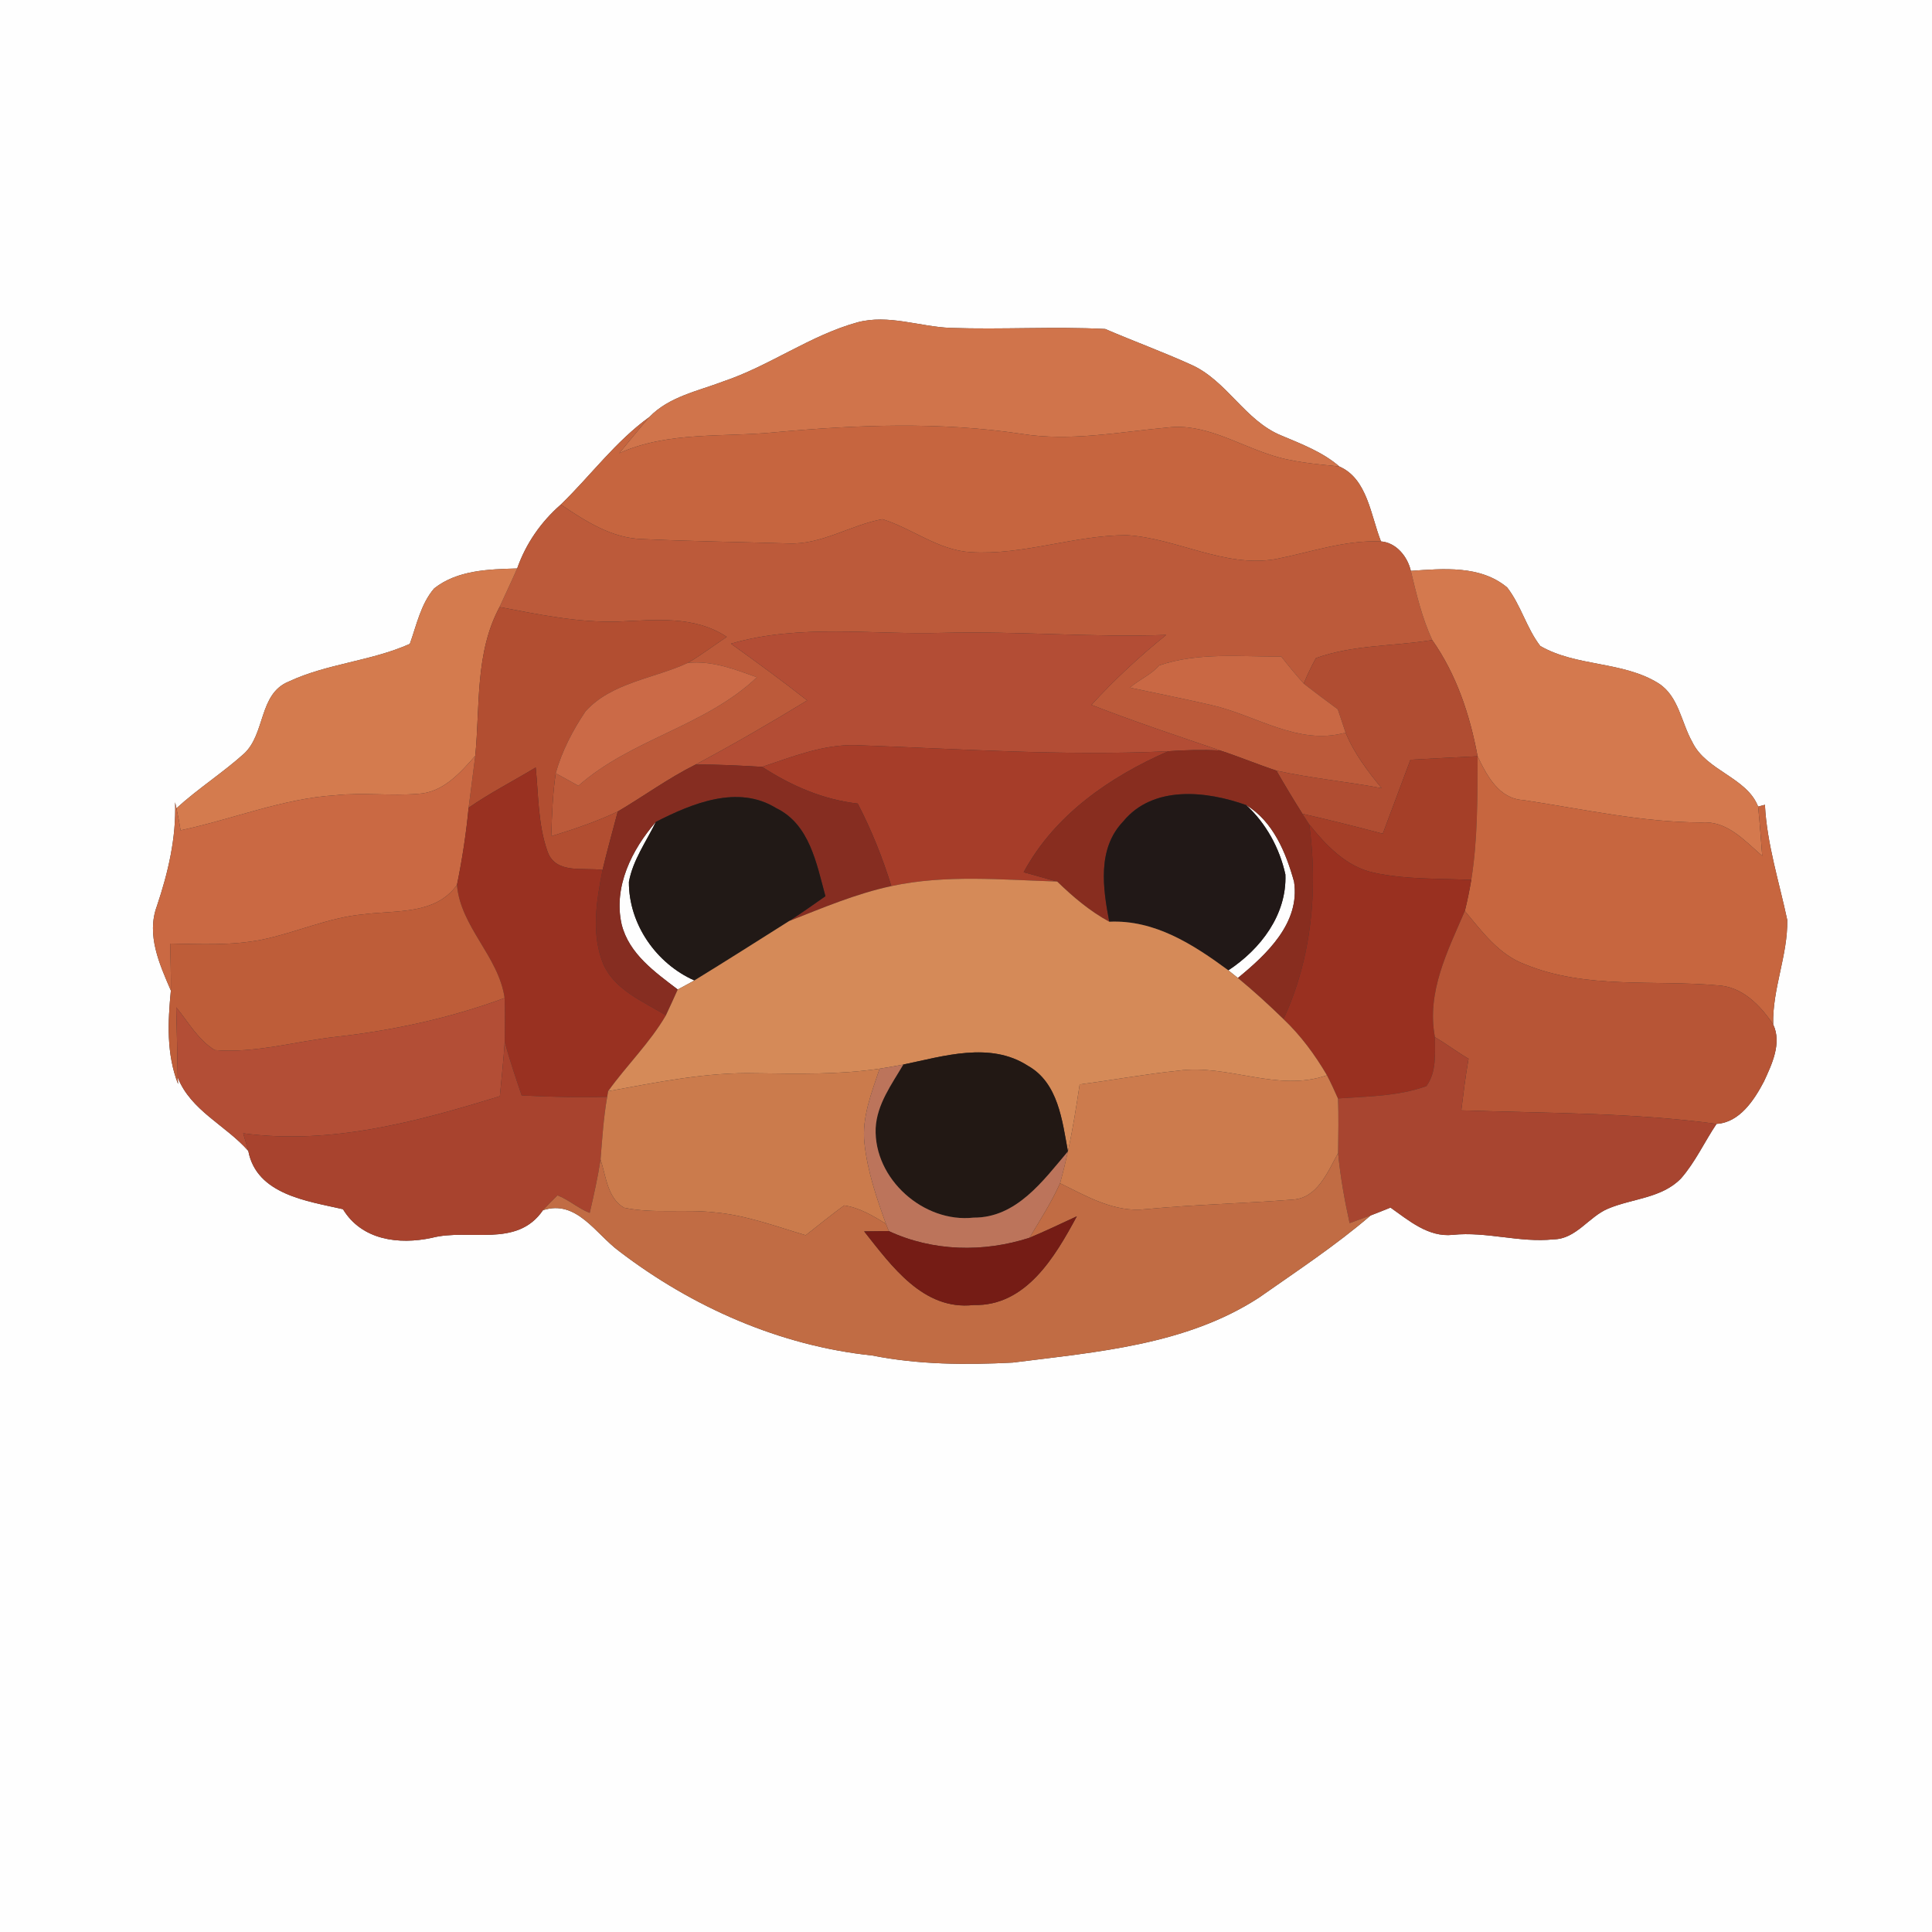 <?xml version="1.0" encoding="UTF-8" ?>
<!DOCTYPE svg PUBLIC "-//W3C//DTD SVG 1.1//EN" "http://www.w3.org/Graphics/SVG/1.1/DTD/svg11.dtd">
<svg width="250pt" height="250pt" viewBox="0 0 250 250" version="1.1" xmlns="http://www.w3.org/2000/svg">
<rect x="0" y="0" width="250" height="250" fill="#333333" stroke="none"/>
<g id="#fefefeff">
<path fill="#fefefe" opacity="1.00" d=" M 0.00 0.00 L 250.00 0.00 L 250.00 250.00 L 0.00 250.00 L 0.00 0.00 M 93.58 49.36 C 90.30 50.61 86.56 51.33 84.03 53.96 C 79.64 57.12 76.43 61.55 72.57 65.29 C 70.00 67.53 68.05 70.34 66.92 73.56 C 63.25 73.66 59.19 73.76 56.18 76.14 C 54.45 78.15 53.91 80.88 53.03 83.32 C 48.00 85.56 42.35 85.86 37.37 88.19 C 33.46 89.77 34.37 94.96 31.56 97.54 C 28.77 100.04 25.60 102.06 22.83 104.59 L 22.66 103.81 C 22.81 108.43 21.76 112.91 20.30 117.25 C 18.92 120.99 20.64 124.77 22.11 128.18 C 21.72 132.25 21.52 136.37 23.04 140.27 L 22.99 139.40 C 24.68 143.72 29.22 145.61 32.13 148.93 C 33.20 154.58 39.75 155.41 44.38 156.47 C 46.81 160.48 51.60 161.09 55.86 160.18 C 60.70 158.91 66.87 161.56 70.26 156.60 C 74.61 155.18 77.08 159.67 80.11 161.90 C 89.59 169.15 100.93 174.15 112.86 175.40 C 118.84 176.59 124.97 176.63 131.04 176.32 C 141.92 174.94 153.45 174.06 162.90 167.92 C 167.80 164.48 172.82 161.18 177.36 157.28 C 178.22 156.95 179.08 156.61 179.93 156.26 C 182.32 157.95 184.83 160.12 187.98 159.79 C 192.36 159.33 196.66 160.84 201.03 160.37 C 203.95 160.34 205.57 157.45 208.08 156.40 C 211.20 155.08 215.02 155.06 217.51 152.50 C 219.38 150.37 220.55 147.76 222.12 145.43 C 225.10 145.26 227.00 142.34 228.26 139.93 C 229.29 137.70 230.59 134.98 229.45 132.56 C 229.33 127.96 231.35 123.61 231.27 119.05 C 230.22 114.10 228.64 109.23 228.38 104.14 L 227.50 104.37 C 226.04 100.59 220.78 99.75 218.99 96.03 C 217.55 93.50 217.24 90.10 214.61 88.42 C 209.98 85.53 204.00 86.30 199.31 83.59 C 197.53 81.28 196.82 78.33 195.03 76.02 C 191.57 73.12 186.75 73.58 182.56 73.87 C 182.14 72.03 180.68 70.21 178.70 70.06 C 177.37 66.72 176.95 61.96 173.32 60.37 C 171.13 58.48 168.42 57.46 165.79 56.35 C 161.07 54.42 158.76 49.24 154.11 47.18 C 150.46 45.53 146.69 44.15 143.01 42.57 C 136.34 42.23 129.66 42.66 122.99 42.43 C 118.98 42.27 114.96 40.64 110.95 41.71 C 104.81 43.41 99.60 47.34 93.58 49.36 Z" />
<path fill="#fefefe" opacity="1.00" d=" M 161.26 104.18 C 164.74 106.29 166.41 110.33 167.45 114.09 C 168.26 119.43 163.91 123.49 160.18 126.55 C 159.87 126.30 159.26 125.81 158.95 125.56 C 163.12 122.81 166.53 118.37 166.33 113.16 C 165.58 109.75 163.84 106.56 161.26 104.18 Z" />
<path fill="#fefefe" opacity="1.00" d=" M 80.44 119.61 C 79.34 114.76 81.76 109.94 84.87 106.35 C 83.64 108.89 81.89 111.29 81.38 114.12 C 81.36 119.58 84.90 124.67 89.85 126.87 C 89.14 127.26 88.42 127.66 87.70 128.04 C 84.75 125.79 81.39 123.43 80.44 119.61 Z" />
</g>
<g id="#d0744bff">
<path fill="#d0744b" opacity="1.00" d=" M 93.58 49.36 C 99.60 47.34 104.81 43.41 110.95 41.71 C 114.96 40.64 118.98 42.27 122.99 42.43 C 129.66 42.66 136.34 42.23 143.01 42.57 C 146.69 44.15 150.46 45.53 154.11 47.18 C 158.76 49.24 161.07 54.42 165.79 56.35 C 168.42 57.46 171.13 58.48 173.32 60.37 C 170.26 60.03 167.15 59.82 164.22 58.80 C 159.93 57.40 155.81 54.76 151.11 55.32 C 144.82 55.89 138.50 57.16 132.17 56.14 C 121.66 54.56 110.99 54.96 100.45 55.92 C 93.65 56.62 86.53 55.76 80.13 58.64 C 81.44 57.08 82.70 55.49 84.03 53.96 C 86.56 51.33 90.30 50.61 93.58 49.36 Z" />
</g>
<g id="#c6653fff">
<path fill="#c6653f" opacity="1.00" d=" M 72.57 65.29 C 76.43 61.55 79.64 57.12 84.03 53.96 C 82.70 55.49 81.44 57.08 80.13 58.64 C 86.53 55.76 93.65 56.62 100.45 55.92 C 110.99 54.96 121.66 54.56 132.17 56.14 C 138.50 57.16 144.82 55.89 151.11 55.32 C 155.81 54.76 159.93 57.40 164.22 58.80 C 167.15 59.82 170.26 60.03 173.32 60.37 C 176.95 61.96 177.37 66.72 178.70 70.06 C 174.00 69.86 169.55 71.48 165.01 72.36 C 158.39 73.47 152.30 69.65 145.79 69.25 C 138.99 69.26 132.43 71.87 125.62 71.45 C 121.43 71.21 118.07 68.40 114.19 67.18 C 110.07 67.92 106.33 70.51 102.00 70.32 C 95.75 70.13 89.49 70.05 83.24 69.76 C 79.22 69.70 75.79 67.45 72.57 65.29 Z" />
</g>
<g id="#bc5a3aff">
<path fill="#bc5a3a" opacity="1.00" d=" M 66.92 73.56 C 68.05 70.34 70.00 67.53 72.57 65.29 C 75.79 67.45 79.22 69.70 83.24 69.76 C 89.49 70.05 95.75 70.13 102.00 70.32 C 106.33 70.51 110.07 67.92 114.19 67.18 C 118.07 68.40 121.43 71.21 125.62 71.45 C 132.43 71.87 138.99 69.26 145.79 69.25 C 152.30 69.65 158.39 73.47 165.01 72.36 C 169.55 71.48 174.00 69.86 178.70 70.06 C 180.68 70.21 182.14 72.03 182.56 73.87 C 183.29 76.90 184.01 79.97 185.33 82.82 C 180.33 83.64 175.08 83.42 170.28 85.16 C 169.69 86.22 169.17 87.32 168.70 88.45 C 167.69 87.31 166.72 86.15 165.79 84.95 C 160.54 85.00 155.07 84.37 150.01 86.10 C 148.93 87.33 147.43 87.92 146.21 88.98 C 149.73 89.73 153.26 90.43 156.77 91.24 C 162.57 92.56 168.00 96.52 174.12 94.80 C 175.21 97.47 176.97 99.77 178.78 101.99 C 174.26 101.13 169.66 100.72 165.17 99.72 C 162.72 98.91 160.34 97.91 157.88 97.11 C 152.31 95.21 146.71 93.35 141.23 91.21 C 144.21 87.94 147.46 84.94 150.90 82.16 C 141.25 82.51 131.61 81.64 121.96 81.89 C 112.82 82.16 103.53 80.69 94.58 83.29 C 97.91 85.68 101.23 88.10 104.45 90.64 C 99.71 93.54 94.90 96.32 90.00 98.94 C 86.49 100.69 83.31 103.02 79.94 105.01 C 77.17 106.33 74.25 107.30 71.33 108.21 C 71.42 105.49 71.51 102.76 71.91 100.06 C 72.89 100.60 73.87 101.13 74.84 101.68 C 81.71 95.61 91.27 93.99 97.94 87.64 C 95.08 86.60 92.11 85.45 89.00 85.78 C 90.75 84.76 92.36 83.53 94.04 82.41 C 89.83 79.62 84.78 80.23 79.99 80.43 C 74.80 80.59 69.70 79.51 64.64 78.55 C 65.39 76.88 66.19 75.24 66.92 73.56 Z" />
</g>
<g id="#d47b4eff">
<path fill="#d47b4e" opacity="1.00" d=" M 56.18 76.14 C 59.19 73.76 63.25 73.66 66.92 73.56 C 66.19 75.24 65.39 76.88 64.64 78.55 C 61.46 84.49 62.13 91.33 61.50 97.80 C 59.55 100.03 57.29 102.56 54.12 102.72 C 50.57 103.01 47.00 102.53 43.45 102.90 C 36.55 103.33 30.09 106.02 23.37 107.44 C 23.22 106.48 23.04 105.53 22.83 104.59 C 25.60 102.06 28.77 100.04 31.56 97.54 C 34.37 94.96 33.46 89.77 37.37 88.19 C 42.35 85.86 48.00 85.56 53.03 83.32 C 53.91 80.88 54.45 78.15 56.18 76.14 Z" />
</g>
<g id="#d4794eff">
<path fill="#d4794e" opacity="1.00" d=" M 182.56 73.87 C 186.75 73.58 191.57 73.12 195.03 76.02 C 196.82 78.33 197.53 81.28 199.31 83.59 C 204.00 86.30 209.98 85.53 214.61 88.42 C 217.24 90.10 217.55 93.50 218.99 96.03 C 220.78 99.75 226.04 100.59 227.50 104.37 C 227.72 106.50 227.86 108.62 228.03 110.75 C 225.77 108.80 223.50 106.19 220.22 106.43 C 212.43 106.41 204.80 104.69 197.13 103.53 C 193.97 103.37 192.40 100.38 191.20 97.86 C 190.20 92.50 188.48 87.31 185.33 82.82 C 184.01 79.97 183.29 76.90 182.56 73.87 Z" />
</g>
<g id="#b24e31ff">
<path fill="#b24e31" opacity="1.00" d=" M 61.50 97.80 C 62.13 91.33 61.46 84.49 64.64 78.55 C 69.70 79.51 74.80 80.59 79.99 80.43 C 84.78 80.23 89.83 79.62 94.04 82.41 C 92.36 83.53 90.75 84.76 89.00 85.78 C 84.61 87.81 79.14 88.31 75.77 92.04 C 74.12 94.49 72.71 97.18 71.91 100.06 C 71.51 102.76 71.42 105.49 71.33 108.21 C 74.25 107.30 77.17 106.33 79.94 105.01 C 79.28 107.53 78.57 110.04 77.97 112.57 C 75.55 112.22 71.93 113.16 70.86 110.22 C 69.61 106.73 69.69 102.95 69.32 99.31 C 66.43 101.06 63.42 102.59 60.64 104.52 C 60.92 102.28 61.22 100.04 61.50 97.80 Z" />
</g>
<g id="#b34d35ff">
<path fill="#b34d35" opacity="1.00" d=" M 94.58 83.29 C 103.53 80.69 112.82 82.16 121.96 81.89 C 131.61 81.64 141.25 82.51 150.90 82.16 C 147.46 84.94 144.21 87.94 141.23 91.21 C 146.71 93.35 152.31 95.21 157.88 97.11 C 155.64 97.00 153.40 97.05 151.17 97.21 C 137.66 97.85 124.13 96.90 110.64 96.42 C 106.45 96.34 102.52 97.93 98.62 99.23 C 95.75 99.07 92.88 98.90 90.00 98.94 C 94.90 96.32 99.71 93.54 104.45 90.64 C 101.23 88.10 97.91 85.68 94.58 83.29 Z" />
</g>
<g id="#b04d32ff">
<path fill="#b04d32" opacity="1.00" d=" M 170.28 85.16 C 175.08 83.42 180.33 83.64 185.33 82.82 C 188.48 87.31 190.20 92.50 191.20 97.86 C 188.31 97.99 185.41 98.16 182.51 98.31 C 181.33 101.50 180.12 104.69 178.93 107.88 C 175.48 106.96 172.01 106.10 168.53 105.30 C 167.37 103.46 166.25 101.60 165.17 99.72 C 169.66 100.72 174.26 101.13 178.78 101.99 C 176.97 99.77 175.21 97.47 174.12 94.80 C 173.87 94.05 173.36 92.54 173.11 91.78 C 171.63 90.69 170.15 89.59 168.70 88.45 C 169.17 87.32 169.69 86.22 170.28 85.16 Z" />
</g>
<g id="#cb6a47ff">
<path fill="#cb6a47" opacity="1.00" d=" M 89.00 85.78 C 92.11 85.45 95.08 86.60 97.94 87.64 C 91.27 93.99 81.71 95.61 74.84 101.68 C 73.87 101.13 72.89 100.60 71.91 100.06 C 72.71 97.18 74.12 94.49 75.77 92.04 C 79.14 88.31 84.61 87.81 89.00 85.78 Z" />
</g>
<g id="#c96844ff">
<path fill="#c96844" opacity="1.00" d=" M 150.01 86.10 C 155.07 84.37 160.54 85.00 165.79 84.95 C 166.72 86.15 167.69 87.31 168.70 88.45 C 170.15 89.59 171.63 90.69 173.11 91.78 C 173.36 92.54 173.87 94.05 174.12 94.80 C 168.00 96.52 162.57 92.56 156.77 91.24 C 153.26 90.43 149.73 89.73 146.21 88.98 C 147.43 87.92 148.93 87.33 150.01 86.10 Z" />
</g>
<g id="#a63d29ff">
<path fill="#a63d29" opacity="1.00" d=" M 98.62 99.23 C 102.52 97.93 106.45 96.34 110.64 96.42 C 124.13 96.90 137.66 97.85 151.17 97.21 C 143.59 100.53 136.47 105.44 132.46 112.87 C 133.91 113.24 135.34 113.70 136.80 114.07 C 129.65 113.85 122.41 113.14 115.34 114.66 C 114.20 110.98 112.77 107.40 110.99 103.98 C 106.52 103.48 102.37 101.67 98.62 99.23 Z" />
</g>
<g id="#882d1fff">
<path fill="#882d1f" opacity="1.00" d=" M 151.17 97.21 C 153.40 97.05 155.64 97.00 157.88 97.11 C 160.34 97.91 162.72 98.91 165.17 99.72 C 166.25 101.60 167.37 103.46 168.53 105.30 C 168.75 105.65 169.20 106.34 169.42 106.68 C 170.57 115.18 169.73 124.04 166.08 131.87 C 164.18 130.02 162.22 128.23 160.18 126.55 C 163.91 123.49 168.26 119.43 167.45 114.09 C 166.41 110.33 164.74 106.29 161.26 104.18 C 156.11 102.33 149.19 101.58 145.33 106.31 C 141.97 109.83 142.71 114.93 143.54 119.27 C 141.03 117.91 138.84 116.05 136.80 114.07 C 135.34 113.70 133.91 113.24 132.46 112.87 C 136.47 105.44 143.59 100.53 151.17 97.21 Z" />
</g>
<g id="#ca6943ff">
<path fill="#ca6943" opacity="1.00" d=" M 54.12 102.72 C 57.29 102.56 59.55 100.03 61.50 97.80 C 61.22 100.04 60.92 102.28 60.64 104.52 C 60.32 107.87 59.81 111.21 59.13 114.51 C 56.34 118.41 51.23 117.76 47.04 118.31 C 42.51 118.72 38.33 120.68 33.90 121.59 C 29.99 122.37 25.98 122.17 22.02 122.10 C 22.05 124.13 22.14 126.15 22.11 128.18 C 20.64 124.77 18.92 120.99 20.30 117.25 C 21.76 112.91 22.81 108.43 22.66 103.81 L 22.83 104.59 C 23.04 105.53 23.22 106.48 23.37 107.44 C 30.09 106.02 36.55 103.33 43.45 102.90 C 47.00 102.53 50.57 103.01 54.12 102.72 Z" />
</g>
<g id="#a53f28ff">
<path fill="#a53f28" opacity="1.00" d=" M 182.51 98.31 C 185.41 98.16 188.31 97.99 191.20 97.86 C 191.17 103.20 191.23 108.57 190.38 113.86 C 186.18 113.66 181.93 113.83 177.80 112.93 C 174.24 112.19 171.61 109.41 169.42 106.68 C 169.20 106.34 168.75 105.65 168.53 105.30 C 172.01 106.10 175.48 106.96 178.93 107.88 C 180.12 104.69 181.33 101.50 182.51 98.31 Z" />
</g>
<g id="#c7663fff">
<path fill="#c7663f" opacity="1.00" d=" M 191.20 97.86 C 192.40 100.38 193.97 103.37 197.13 103.53 C 204.80 104.69 212.43 106.41 220.22 106.43 C 223.50 106.19 225.77 108.80 228.03 110.75 C 227.86 108.62 227.72 106.50 227.50 104.37 L 228.38 104.14 C 228.64 109.23 230.22 114.10 231.27 119.05 C 231.35 123.61 229.33 127.96 229.45 132.56 C 227.78 130.10 225.48 127.68 222.31 127.51 C 213.99 126.75 205.25 128.05 197.31 124.78 C 193.94 123.52 191.76 120.53 189.55 117.88 C 189.88 116.55 190.15 115.21 190.38 113.86 C 191.23 108.57 191.17 103.20 191.20 97.86 Z" />
</g>
<g id="#862d21ff">
<path fill="#862d21" opacity="1.00" d=" M 79.94 105.01 C 83.31 103.02 86.49 100.69 90.00 98.94 C 92.88 98.90 95.75 99.07 98.62 99.23 C 102.37 101.67 106.52 103.48 110.99 103.98 C 112.77 107.40 114.20 110.98 115.34 114.66 C 110.77 115.64 106.46 117.48 102.12 119.18 C 103.72 118.16 105.25 117.05 106.81 115.97 C 105.66 111.77 104.78 106.66 100.42 104.56 C 95.47 101.50 89.54 103.97 84.87 106.35 C 81.76 109.94 79.34 114.76 80.44 119.61 C 81.39 123.43 84.75 125.79 87.70 128.04 C 87.20 129.16 86.69 130.27 86.17 131.38 C 83.24 129.60 79.64 128.16 78.11 124.86 C 76.46 120.96 77.17 116.59 77.97 112.57 C 78.57 110.04 79.28 107.53 79.94 105.01 Z" />
</g>
<g id="#993121ff">
<path fill="#993121" opacity="1.00" d=" M 60.64 104.52 C 63.42 102.59 66.43 101.06 69.32 99.31 C 69.69 102.95 69.61 106.73 70.86 110.22 C 71.93 113.16 75.55 112.22 77.97 112.57 C 77.17 116.59 76.46 120.96 78.11 124.86 C 79.64 128.16 83.24 129.60 86.17 131.38 C 84.09 134.95 81.09 137.85 78.69 141.20 L 78.57 141.93 C 74.88 142.04 71.19 141.94 67.50 141.75 C 66.73 139.45 65.94 137.16 65.31 134.82 C 65.32 132.92 65.36 131.03 65.30 129.14 C 64.51 123.72 59.61 119.99 59.13 114.51 C 59.81 111.21 60.32 107.87 60.64 104.52 Z" />
</g>
<g id="#211916ff">
<path fill="#211916" opacity="1.00" d=" M 84.87 106.35 C 89.54 103.97 95.47 101.50 100.42 104.56 C 104.78 106.66 105.66 111.77 106.81 115.97 C 105.25 117.05 103.72 118.16 102.12 119.18 C 98.04 121.75 93.97 124.35 89.85 126.87 C 84.90 124.67 81.36 119.58 81.38 114.12 C 81.89 111.29 83.64 108.89 84.87 106.35 Z" />
</g>
<g id="#211817ff">
<path fill="#211817" opacity="1.00" d=" M 145.33 106.31 C 149.19 101.58 156.11 102.33 161.26 104.18 C 163.84 106.56 165.58 109.75 166.33 113.16 C 166.53 118.37 163.12 122.81 158.95 125.56 C 154.41 122.22 149.44 119.00 143.54 119.27 C 142.71 114.93 141.97 109.83 145.33 106.31 Z" />
</g>
<g id="#993020ff">
<path fill="#993020" opacity="1.00" d=" M 169.42 106.68 C 171.61 109.41 174.24 112.19 177.80 112.93 C 181.93 113.83 186.18 113.66 190.38 113.86 C 190.15 115.21 189.88 116.55 189.55 117.88 C 187.33 123.06 184.57 128.37 185.68 134.21 C 185.68 136.33 185.91 138.71 184.58 140.54 C 180.92 141.87 176.96 141.87 173.13 142.14 C 172.67 141.13 172.23 140.12 171.71 139.14 C 170.15 136.48 168.31 133.99 166.08 131.87 C 169.73 124.04 170.57 115.18 169.42 106.68 Z" />
</g>
<g id="#d58a58ff">
<path fill="#d58a58" opacity="1.00" d=" M 115.34 114.66 C 122.41 113.14 129.65 113.85 136.80 114.07 C 138.84 116.05 141.03 117.91 143.54 119.27 C 149.44 119.00 154.41 122.22 158.95 125.56 C 159.26 125.81 159.87 126.30 160.18 126.55 C 162.22 128.23 164.18 130.02 166.08 131.87 C 168.31 133.99 170.15 136.48 171.71 139.14 C 165.28 141.38 158.92 137.64 152.43 138.55 C 148.17 138.99 143.96 139.77 139.71 140.32 C 139.27 143.22 138.82 146.12 138.19 148.99 C 137.45 145.00 136.94 140.12 133.01 137.91 C 128.12 134.75 122.11 136.67 116.89 137.75 C 115.87 137.95 114.85 138.13 113.82 138.29 C 108.55 139.07 103.21 138.95 97.90 138.88 C 91.42 138.71 85.03 140.05 78.69 141.20 C 81.09 137.85 84.09 134.95 86.17 131.38 C 86.69 130.27 87.20 129.16 87.70 128.04 C 88.42 127.66 89.14 127.26 89.85 126.87 C 93.97 124.35 98.04 121.75 102.12 119.18 C 106.46 117.48 110.77 115.64 115.34 114.66 Z" />
</g>
<g id="#be5d39ff">
<path fill="#be5d39" opacity="1.00" d=" M 47.04 118.31 C 51.23 117.76 56.34 118.41 59.13 114.51 C 59.61 119.99 64.51 123.72 65.30 129.14 C 58.31 131.72 51.01 133.31 43.61 134.15 C 38.35 134.71 33.11 136.32 27.79 135.88 C 25.64 134.57 24.37 132.25 22.80 130.35 C 22.89 133.37 22.94 136.38 22.99 139.40 L 23.04 140.27 C 21.52 136.37 21.72 132.25 22.11 128.18 C 22.14 126.15 22.05 124.13 22.02 122.10 C 25.98 122.17 29.99 122.37 33.90 121.59 C 38.33 120.68 42.51 118.72 47.04 118.31 Z" />
</g>
<g id="#b75536ff">
<path fill="#b75536" opacity="1.00" d=" M 185.68 134.21 C 184.57 128.37 187.33 123.06 189.55 117.88 C 191.76 120.53 193.94 123.52 197.31 124.78 C 205.25 128.05 213.99 126.75 222.31 127.51 C 225.48 127.68 227.78 130.10 229.45 132.56 C 230.59 134.98 229.29 137.70 228.26 139.93 C 227.00 142.34 225.10 145.26 222.12 145.43 C 211.17 143.95 200.12 144.06 189.09 143.68 C 189.37 141.45 189.64 139.21 190.03 137.00 C 188.54 136.13 187.17 135.08 185.68 134.21 Z" />
</g>
<g id="#b34e36ff">
<path fill="#b34e36" opacity="1.00" d=" M 43.61 134.15 C 51.01 133.31 58.31 131.72 65.30 129.14 C 65.36 131.03 65.32 132.92 65.31 134.82 C 65.16 137.17 64.90 139.51 64.68 141.85 C 53.97 145.15 42.77 148.18 31.47 146.65 C 31.63 147.22 31.97 148.36 32.13 148.93 C 29.22 145.61 24.68 143.72 22.99 139.40 C 22.94 136.38 22.89 133.37 22.80 130.35 C 24.37 132.25 25.64 134.57 27.79 135.88 C 33.11 136.32 38.35 134.71 43.61 134.15 Z" />
</g>
<g id="#a84530ff">
<path fill="#a84530" opacity="1.00" d=" M 185.68 134.21 C 187.17 135.08 188.54 136.13 190.03 137.00 C 189.64 139.21 189.37 141.45 189.09 143.68 C 200.12 144.06 211.17 143.95 222.12 145.43 C 220.55 147.76 219.38 150.37 217.51 152.50 C 215.02 155.06 211.20 155.08 208.08 156.40 C 205.57 157.45 203.95 160.34 201.03 160.37 C 196.66 160.84 192.36 159.33 187.98 159.79 C 184.83 160.12 182.32 157.95 179.93 156.26 C 179.08 156.61 178.22 156.95 177.36 157.28 C 176.68 157.52 175.32 158.02 174.64 158.27 C 173.98 155.27 173.44 152.25 173.15 149.20 C 173.17 146.85 173.24 144.49 173.13 142.14 C 176.96 141.87 180.92 141.87 184.58 140.54 C 185.91 138.71 185.68 136.33 185.68 134.21 Z" />
</g>
<g id="#a8432eff">
<path fill="#a8432e" opacity="1.00" d=" M 65.31 134.82 C 65.94 137.16 66.73 139.45 67.50 141.75 C 71.19 141.94 74.88 142.04 78.57 141.93 C 78.10 144.60 77.93 147.32 77.71 150.03 C 77.36 152.35 76.84 154.65 76.31 156.95 C 74.82 156.37 73.63 155.26 72.14 154.68 C 71.50 155.31 70.87 155.94 70.26 156.60 C 66.87 161.56 60.70 158.91 55.86 160.18 C 51.60 161.09 46.81 160.48 44.38 156.47 C 39.75 155.41 33.20 154.58 32.13 148.93 C 31.97 148.36 31.63 147.22 31.47 146.65 C 42.77 148.18 53.97 145.15 64.68 141.85 C 64.90 139.51 65.16 137.17 65.31 134.82 Z" />
</g>
<g id="#221814ff">
<path fill="#221814" opacity="1.00" d=" M 116.89 137.75 C 122.11 136.67 128.12 134.75 133.01 137.91 C 136.94 140.12 137.45 145.00 138.19 148.99 C 134.98 152.79 131.52 157.60 125.98 157.56 C 119.51 158.28 113.06 152.55 113.31 145.98 C 113.47 142.89 115.38 140.32 116.89 137.75 Z" />
</g>
<g id="#cb7b4cff">
<path fill="#cb7b4c" opacity="1.00" d=" M 78.69 141.20 C 85.03 140.05 91.42 138.71 97.90 138.88 C 103.21 138.95 108.55 139.07 113.82 138.29 C 112.79 141.40 111.49 144.59 111.86 147.94 C 112.24 151.53 113.42 154.98 114.64 158.36 C 112.97 157.32 111.21 156.27 109.23 155.98 C 107.54 157.23 105.90 158.53 104.26 159.84 C 100.38 158.69 96.53 157.24 92.47 156.88 C 88.58 156.44 84.62 157.08 80.76 156.28 C 78.59 155.04 78.42 152.18 77.71 150.03 C 77.93 147.32 78.10 144.60 78.57 141.93 L 78.69 141.20 Z" />
</g>
<g id="#bc745bff">
<path fill="#bc745b" opacity="1.00" d=" M 113.82 138.29 C 114.85 138.13 115.87 137.95 116.89 137.75 C 115.38 140.32 113.47 142.89 113.31 145.98 C 113.06 152.55 119.51 158.28 125.98 157.56 C 131.52 157.60 134.98 152.79 138.19 148.99 C 137.89 150.37 137.55 151.75 137.17 153.11 C 136.06 155.58 134.60 157.86 133.21 160.17 C 127.26 162.09 120.71 161.95 115.01 159.30 L 114.64 158.36 C 113.42 154.98 112.24 151.53 111.86 147.94 C 111.49 144.59 112.79 141.40 113.82 138.29 Z" />
</g>
<g id="#cc7b4dff">
<path fill="#cc7b4d" opacity="1.00" d=" M 139.71 140.32 C 143.96 139.77 148.17 138.99 152.43 138.55 C 158.92 137.64 165.28 141.38 171.71 139.14 C 172.23 140.12 172.67 141.13 173.13 142.14 C 173.24 144.49 173.17 146.85 173.15 149.20 C 171.81 151.62 170.49 155.03 167.29 155.23 C 160.95 155.73 154.58 155.86 148.24 156.47 C 144.22 156.93 140.63 154.81 137.17 153.11 C 137.55 151.75 137.89 150.37 138.19 148.99 C 138.82 146.12 139.27 143.22 139.71 140.32 Z" />
</g>
<g id="#c16c44ff">
<path fill="#c16c44" opacity="1.00" d=" M 167.29 155.23 C 170.49 155.03 171.81 151.62 173.15 149.20 C 173.44 152.25 173.98 155.27 174.64 158.27 C 175.32 158.02 176.68 157.52 177.36 157.28 C 172.82 161.18 167.80 164.48 162.90 167.92 C 153.45 174.06 141.92 174.94 131.04 176.32 C 124.97 176.63 118.84 176.59 112.86 175.40 C 100.93 174.15 89.59 169.15 80.11 161.90 C 77.08 159.67 74.61 155.18 70.26 156.60 C 70.87 155.94 71.50 155.31 72.14 154.68 C 73.63 155.26 74.82 156.37 76.31 156.95 C 76.84 154.65 77.36 152.35 77.71 150.03 C 78.42 152.18 78.59 155.04 80.76 156.28 C 84.62 157.08 88.58 156.44 92.47 156.88 C 96.53 157.24 100.38 158.69 104.26 159.84 C 105.90 158.53 107.54 157.23 109.23 155.98 C 111.21 156.27 112.97 157.32 114.64 158.36 L 115.01 159.30 C 114.21 159.31 112.61 159.33 111.82 159.34 C 115.37 163.81 119.47 169.60 125.98 168.87 C 132.77 169.05 136.54 162.59 139.34 157.39 C 137.30 158.33 135.28 159.31 133.21 160.17 C 134.60 157.86 136.06 155.58 137.17 153.11 C 140.63 154.81 144.22 156.93 148.24 156.47 C 154.58 155.86 160.95 155.73 167.29 155.23 Z" />
</g>
<g id="#751c15ff">
<path fill="#751c15" opacity="1.00" d=" M 133.21 160.17 C 135.28 159.31 137.30 158.33 139.34 157.39 C 136.54 162.59 132.77 169.05 125.98 168.87 C 119.47 169.60 115.37 163.81 111.82 159.34 C 112.61 159.33 114.21 159.31 115.01 159.30 C 120.71 161.95 127.26 162.09 133.21 160.17 Z" />
</g>
</svg>
